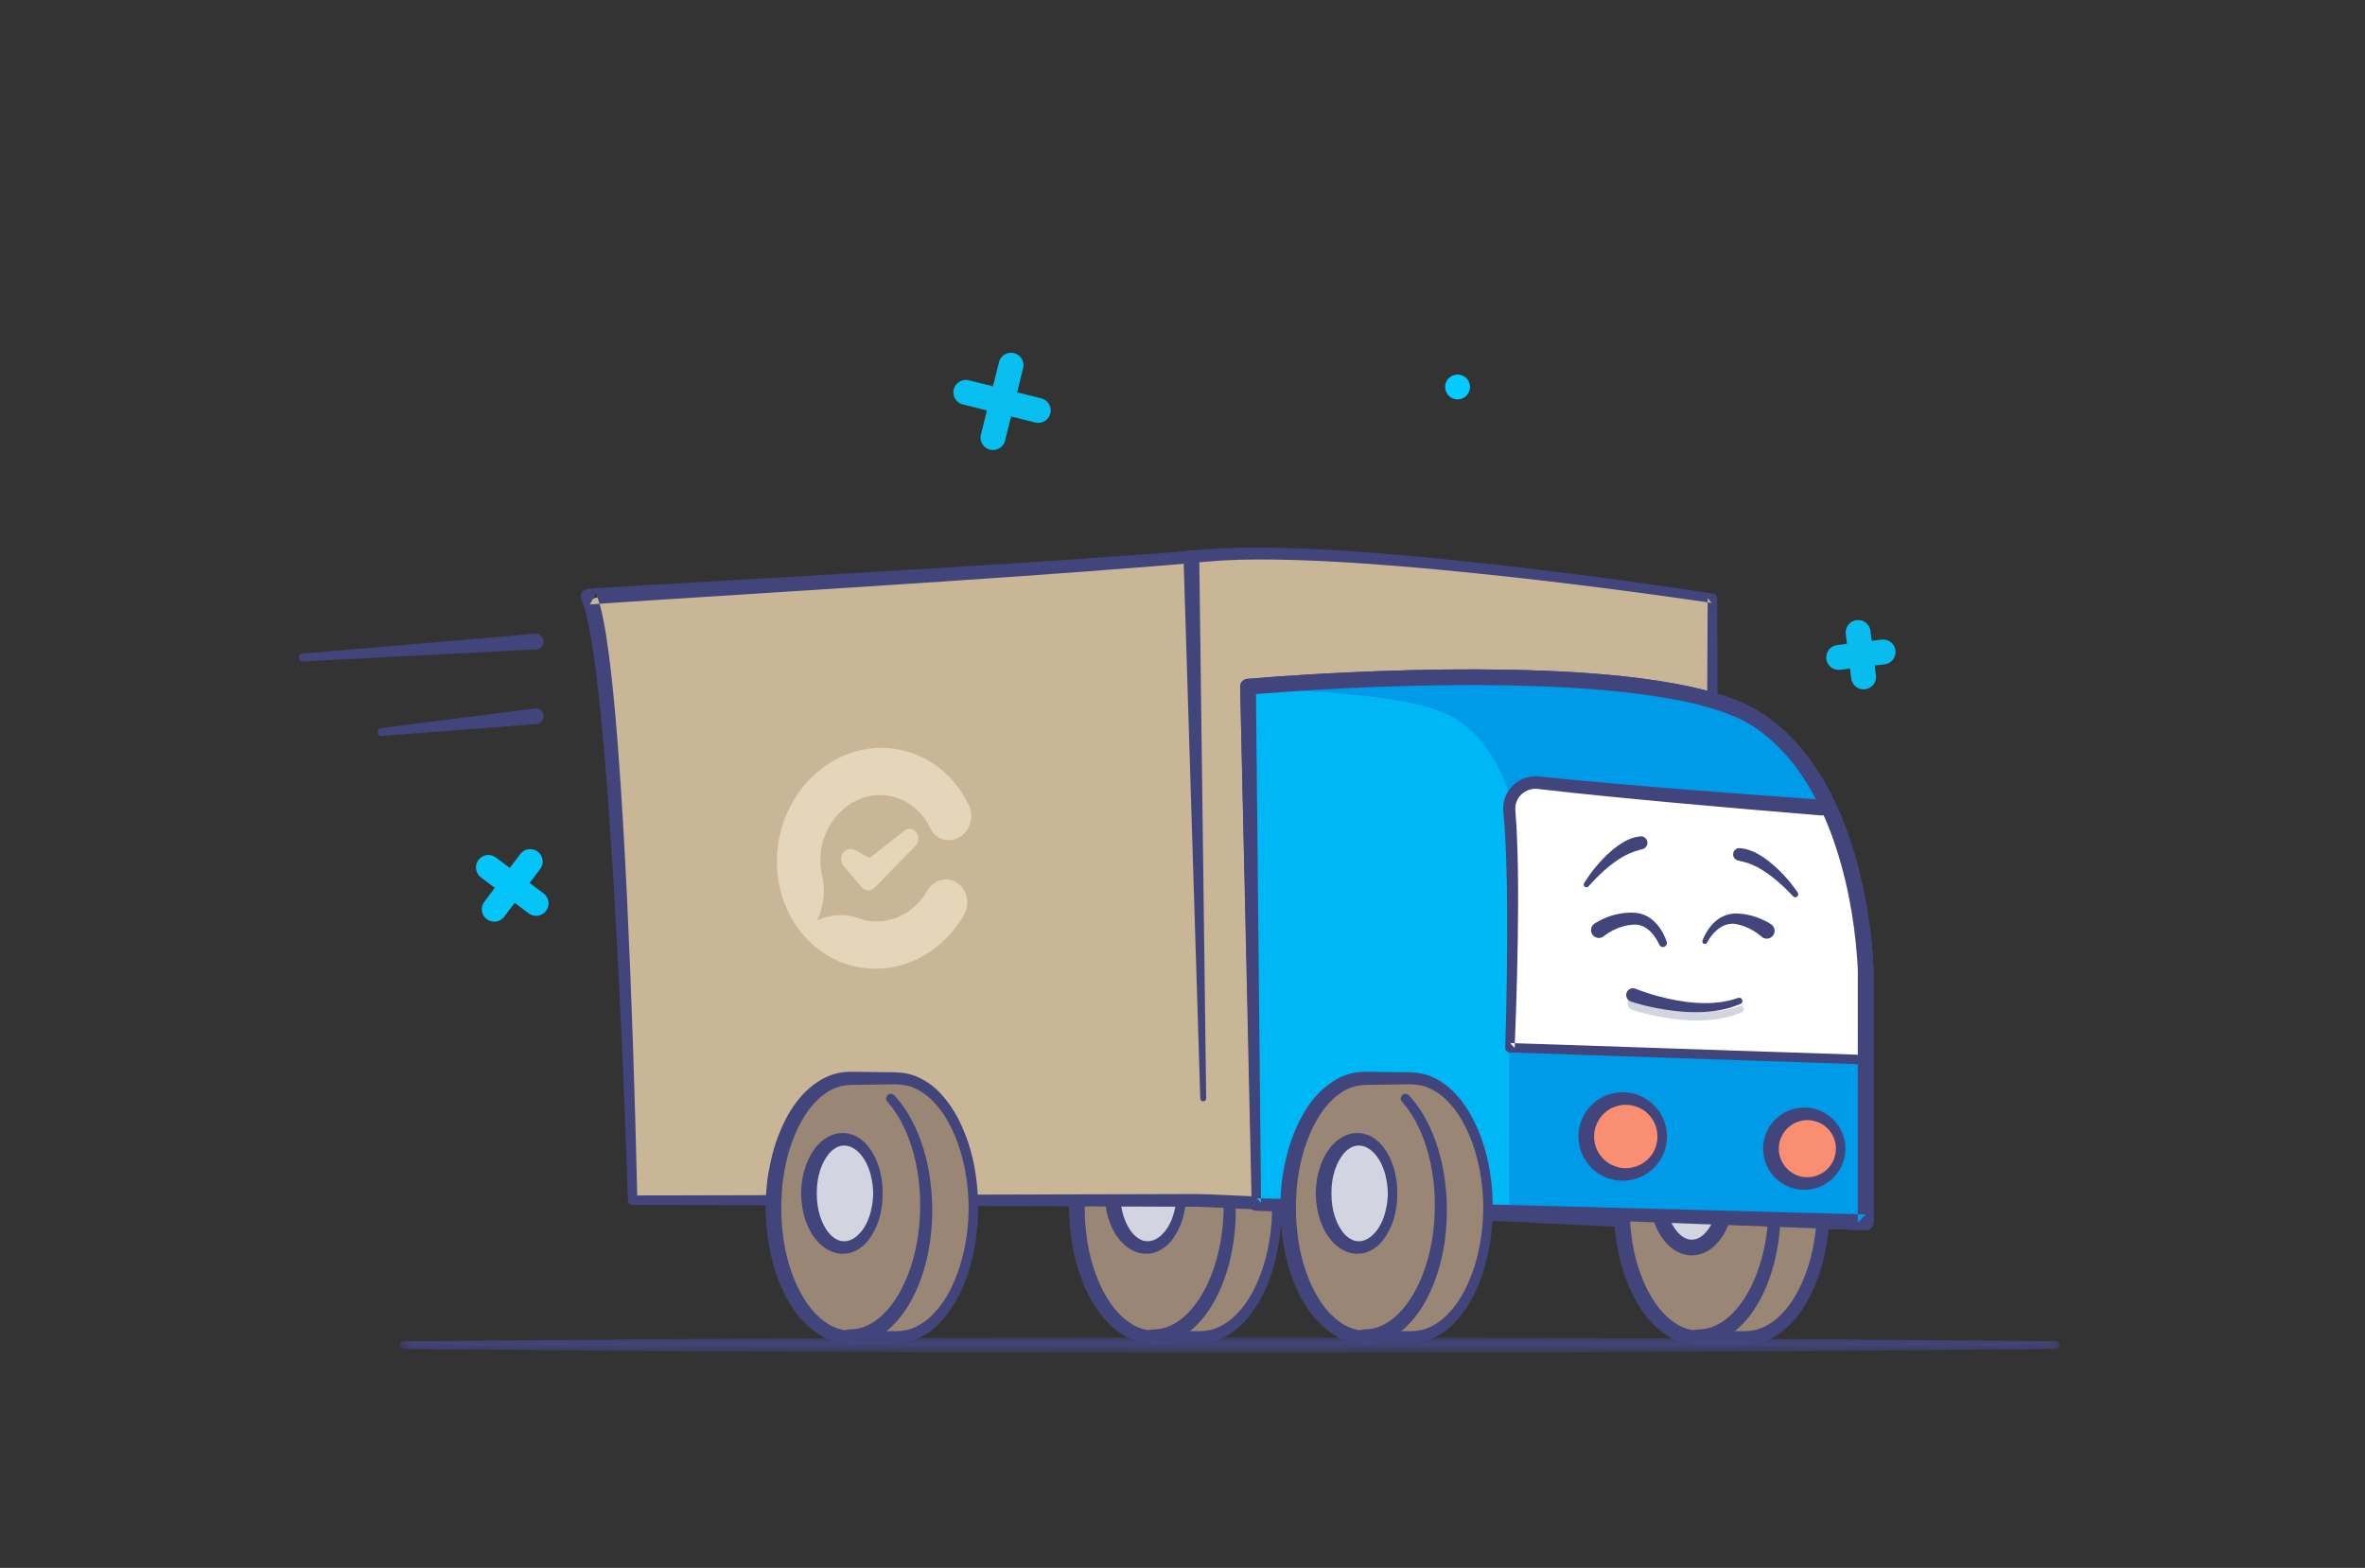 <?xml version="1.0" encoding="UTF-8"?>
<svg width="190px" height="126px" viewBox="0 0 190 126" version="1.1" xmlns="http://www.w3.org/2000/svg" xmlns:xlink="http://www.w3.org/1999/xlink">
    <rect x="0" y="0" width="190" height="126" fill="#333333" stroke="none"/>
    <!-- Generator: Sketch 46.2 (44496) - http://www.bohemiancoding.com/sketch -->
    <title>enterprise-hover</title>
    <desc>Created with Sketch.</desc>
    <defs>
        <polygon id="path-1" points="133.901 1.262 0.537 1.262 0.537 0.005 133.901 0.005"></polygon>
    </defs>
    <g id="Components" stroke="none" stroke-width="1" fill="none" fill-rule="evenodd">
        <g id="enterprise-hover">
            <g id="Group-23" transform="translate(39, 29)">
                <g id="Group-2">
                    <g id="Elements/Pattern/Cross" opacity="0.96" transform="translate(2.259, 42.259) rotate(-8) translate(-2.259, -42.259) translate(0.259, 40.259)" stroke="#03CAFF" stroke-width="2" stroke-linecap="round">
                        <path d="M0.214,0.184 L3.606,3.576" id="Path-2"></path>
                        <path d="M0.214,0.184 L3.606,3.576" id="Path-2" transform="translate(1.91, 1.88) scale(-1, 1) translate(-1.91, -1.88) "></path>
                    </g>
                    <g id="Elements/Pattern/Cross" opacity="0.92" transform="translate(41.431, 3.431) rotate(-301) translate(-41.431, -3.431) translate(38.931, 0.931)" stroke="#03CAFF" stroke-width="2" stroke-linecap="round">
                        <path d="M0.267,0.23 L4.507,4.47" id="Path-2"></path>
                        <path d="M0.267,0.23 L4.507,4.47" id="Path-2" transform="translate(2.387, 2.35) scale(-1, 1) translate(-2.387, -2.35) "></path>
                    </g>
                    <g id="Elements/Pattern/Cross" opacity="0.91" transform="translate(110.5, 23.5) rotate(-142) translate(-110.5, -23.5) translate(109, 22)" stroke="#03CAFF" stroke-width="2" stroke-linecap="round">
                        <path d="M0.16,0.138 L2.704,2.682" id="Path-2"></path>
                        <path d="M0.16,0.138 L2.704,2.682" id="Path-2" transform="translate(1.432, 1.41) scale(-1, 1) translate(-1.432, -1.41) "></path>
                    </g>
                    <g id="Elements/Pattern/Circle" transform="translate(98, 61) rotate(-276) translate(-98, -61) translate(97, 60)" fill="#03CAFF">
                        <circle id="Oval-2" cx="1" cy="1" r="1"></circle>
                    </g>
                </g>
            </g>
            <g id="Elements/Pattern/Circle" transform="translate(117.099, 31.099) rotate(-276) translate(-117.099, -31.099) translate(116.099, 30.099)" fill="#03CAFF">
                <circle id="Oval-2" cx="1" cy="1" r="1"></circle>
            </g>
            <g id="Page-1" transform="translate(24, 44)">
                <path d="M78.582,53.063 C78.582,58.805 75.83,63.463 72.441,63.463 L68.655,63.463 C65.259,63.463 62.514,58.805 62.514,53.063 C62.514,47.314 65.259,42.656 68.655,42.656 L72.441,42.656 C75.83,42.656 78.582,47.314 78.582,53.063" id="Fill-1" fill="#998675"></path>
                <path d="M78.203,53.063 C78.203,53.063 78.195,52.832 78.18,52.399 C78.177,52.182 78.163,51.916 78.127,51.604 C78.1,51.292 78.068,50.933 77.996,50.536 C77.882,49.739 77.664,48.78 77.278,47.734 C76.882,46.703 76.335,45.536 75.408,44.577 C74.961,44.084 74.398,43.678 73.774,43.414 C73.179,43.145 72.481,43.116 71.641,43.147 C70.83,43.157 69.997,43.168 69.145,43.179 C68.695,43.181 68.337,43.194 67.976,43.279 C67.614,43.363 67.258,43.509 66.926,43.715 C65.579,44.539 64.626,46.096 64.024,47.743 C63.709,48.571 63.507,49.453 63.357,50.343 C63.199,51.243 63.164,52.107 63.145,53.075 C63.153,54.856 63.406,56.714 64.021,58.371 C64.623,60.018 65.576,61.575 66.922,62.401 C67.251,62.609 67.622,62.755 67.939,62.833 C68.079,62.899 68.344,62.892 68.543,62.921 L68.623,62.929 L68.664,62.933 L68.683,62.934 C68.67,62.934 68.742,62.938 68.659,62.934 L68.819,62.936 L69.139,62.94 C69.991,62.951 70.824,62.961 71.635,62.971 C72.489,62.998 73.13,62.985 73.77,62.707 C74.395,62.445 74.957,62.038 75.404,61.546 C76.333,60.589 76.88,59.422 77.276,58.391 C77.663,57.346 77.881,56.386 77.996,55.589 C78.068,55.191 78.099,54.836 78.126,54.527 C78.162,54.223 78.177,53.953 78.18,53.729 C78.195,53.287 78.203,53.051 78.203,53.051 L78.203,53.063 Z M78.961,53.074 C78.961,53.074 78.954,53.31 78.944,53.752 C78.942,53.971 78.931,54.246 78.897,54.58 C78.871,54.91 78.84,55.291 78.77,55.706 C78.657,56.543 78.439,57.554 78.038,58.67 C77.626,59.776 77.053,61.021 76.039,62.139 C75.548,62.705 74.903,63.21 74.133,63.557 L73.842,63.687 L73.529,63.774 C73.319,63.834 73.108,63.894 72.884,63.903 C72.419,63.961 72.046,63.944 71.635,63.954 C70.824,63.964 69.991,63.974 69.139,63.985 L68.819,63.989 L68.659,63.991 L68.453,63.978 C68.227,63.95 68.049,63.974 67.774,63.897 C67.243,63.79 66.789,63.607 66.361,63.359 C64.635,62.348 63.566,60.591 62.89,58.791 C62.198,56.961 61.91,55.027 61.884,53.038 C61.908,52.122 61.96,51.093 62.139,50.141 C62.31,49.181 62.538,48.23 62.892,47.323 C63.57,45.523 64.639,43.765 66.367,42.757 C66.792,42.509 67.262,42.326 67.748,42.226 C68.234,42.124 68.747,42.126 69.145,42.134 C69.997,42.145 70.83,42.155 71.641,42.165 C72.416,42.157 73.336,42.182 74.139,42.565 C74.908,42.913 75.553,43.418 76.043,43.985 C77.055,45.104 77.628,46.349 78.039,47.455 C78.439,48.571 78.657,49.582 78.77,50.419 C78.84,50.836 78.871,51.212 78.896,51.539 C78.93,51.866 78.942,52.144 78.944,52.37 C78.954,52.822 78.961,53.063 78.961,53.063 L78.961,53.074 Z" id="Fill-3" fill="#42457B"></path>
                <path d="M72.233,44.03 C72.233,44.03 72.291,44.097 72.401,44.221 C72.511,44.336 72.672,44.542 72.876,44.807 C73.064,45.07 73.283,45.396 73.502,45.787 C73.718,46.179 73.947,46.63 74.15,47.139 C74.563,48.154 74.911,49.389 75.098,50.74 C75.192,51.414 75.258,52.117 75.269,52.832 C75.287,53.543 75.262,54.271 75.192,55 C75.055,56.45 74.724,57.889 74.214,59.178 C73.959,59.822 73.659,60.428 73.319,60.977 C73.238,61.116 73.146,61.247 73.057,61.377 C73.009,61.445 72.976,61.501 72.918,61.577 L72.788,61.749 C72.599,61.993 72.397,62.23 72.197,62.432 C71.397,63.271 70.467,63.751 69.774,63.933 C69.429,64.033 69.143,64.062 68.95,64.081 C68.756,64.089 68.653,64.094 68.653,64.094 C68.305,64.11 68.01,63.841 67.993,63.493 C67.978,63.145 68.247,62.849 68.595,62.834 C68.599,62.833 68.602,62.833 68.606,62.833 L68.653,62.832 C68.653,62.832 68.726,62.83 68.864,62.827 C69.001,62.815 69.203,62.801 69.455,62.735 C69.956,62.612 70.671,62.283 71.358,61.596 C71.536,61.425 71.697,61.243 71.865,61.04 L71.998,60.87 C72.031,60.831 72.075,60.763 72.114,60.711 C72.194,60.598 72.277,60.486 72.352,60.364 C72.663,59.885 72.947,59.345 73.194,58.761 C73.687,57.593 74.029,56.255 74.188,54.892 C74.269,54.213 74.308,53.525 74.307,52.844 C74.311,52.165 74.263,51.499 74.19,50.859 C74.04,49.577 73.738,48.404 73.372,47.446 C73.192,46.964 72.989,46.541 72.797,46.173 C72.602,45.807 72.408,45.505 72.242,45.26 C72.072,45.031 71.941,44.848 71.825,44.721 C71.718,44.594 71.661,44.526 71.661,44.526 C71.525,44.367 71.545,44.128 71.704,43.993 C71.861,43.859 72.096,43.877 72.233,44.03" id="Fill-5" fill="#42457B"></path>
                <path d="M70.911,51.903 C70.911,54.306 69.671,56.254 68.141,56.254 C66.61,56.254 65.37,54.306 65.37,51.903 C65.37,49.499 66.61,47.551 68.141,47.551 C69.671,47.551 70.911,49.499 70.911,51.903" id="Fill-7" fill="#D2D4DF"></path>
                <path d="M70.533,51.903 C70.533,51.903 70.529,51.819 70.521,51.663 C70.518,51.506 70.495,51.277 70.453,50.989 C70.407,50.702 70.33,50.357 70.199,49.979 C70.061,49.606 69.872,49.193 69.573,48.83 C69.287,48.479 68.858,48.147 68.457,48.085 C67.974,47.985 67.543,48.161 67.149,48.528 C66.766,48.901 66.478,49.442 66.276,50.024 C66.188,50.322 66.104,50.627 66.066,50.944 C66.037,51.104 66.031,51.253 66.016,51.405 C66.003,51.548 66.006,51.772 66.001,51.903 C65.996,52.546 66.087,53.189 66.276,53.781 C66.478,54.363 66.766,54.905 67.149,55.277 C67.339,55.458 67.558,55.598 67.765,55.673 C67.809,55.685 67.852,55.7 67.896,55.719 L68.128,55.745 C68.189,55.745 68.338,55.754 68.436,55.724 C68.879,55.654 69.277,55.328 69.573,54.975 C69.872,54.612 70.061,54.199 70.199,53.826 C70.33,53.448 70.407,53.103 70.453,52.816 C70.494,52.531 70.518,52.32 70.521,52.144 C70.529,51.979 70.533,51.891 70.533,51.891 L70.533,51.903 Z M71.29,51.915 C71.29,51.915 71.288,52.004 71.285,52.169 C71.286,52.325 71.268,52.601 71.227,52.928 C71.136,53.574 70.943,54.52 70.265,55.501 C69.919,55.97 69.416,56.489 68.656,56.682 C68.461,56.738 68.296,56.752 68.048,56.756 L67.811,56.744 C67.701,56.725 67.589,56.703 67.478,56.678 C67.074,56.566 66.723,56.362 66.414,56.108 C65.801,55.592 65.399,54.901 65.135,54.176 C64.879,53.447 64.752,52.674 64.739,51.903 C64.75,51.68 64.749,51.549 64.769,51.34 C64.791,51.141 64.808,50.936 64.846,50.75 C64.904,50.368 65.013,49.995 65.135,49.63 C65.399,48.904 65.801,48.213 66.414,47.697 C66.721,47.444 67.079,47.238 67.472,47.129 C67.87,47.014 68.283,47.032 68.634,47.119 C69.052,47.22 69.346,47.397 69.615,47.613 C69.885,47.821 70.087,48.066 70.265,48.304 C70.943,49.285 71.136,50.232 71.227,50.877 C71.267,51.202 71.285,51.46 71.285,51.634 C71.288,51.809 71.29,51.903 71.29,51.903 L71.29,51.915 Z" id="Fill-9" fill="#42457B"></path>
                <path d="M76.268,11.183 L76.933,52.671 L125.883,54.226 L125.883,34.022 C125.883,34.022 125.654,19.282 117.116,13.786 C108.577,8.288 76.268,11.183 76.268,11.183" id="Fill-11" fill="#FFFFFF"></path>
                <path d="M76.268,11.183 L76.933,52.671 L125.883,54.226 L125.883,34.022 C125.883,34.022 125.654,19.282 117.116,13.786 C108.577,8.288 76.268,11.183 76.268,11.183 Z" id="Stroke-13" stroke="#42457B" stroke-width="1.262" stroke-linecap="round" stroke-linejoin="round"></path>
                <path d="M72.354,0.856 L72.908,44.269 C72.91,44.399 72.805,44.507 72.675,44.509 C72.545,44.51 72.439,44.408 72.436,44.279 L71.091,0.884 C71.081,0.536 71.355,0.244 71.703,0.234 C72.051,0.223 72.343,0.497 72.354,0.845 C72.354,0.848 72.354,0.854 72.354,0.856" id="Fill-15" fill="#42457B"></path>
                <path d="M125.877,34.022 C125.877,34.022 125.648,19.282 117.11,13.785 C116.185,13.19 114.981,12.693 113.57,12.281 L113.57,4.074 C113.57,4.074 84.304,-0.432 72.879,0.644 C58.96,1.956 21.128,2.711 23.304,4.596 C26.658,7.5 26.827,52.448 26.827,52.448 L72.427,52.468 L76.927,52.671 L83.32,52.959 L113.57,54.324 L113.57,53.86 L125.877,54.226 L125.877,34.022 Z" id="Fill-17" fill="#C9B697"></path>
                <path d="M27.193,52.068 L70.22,51.962 C71.134,51.97 72.006,51.935 72.954,51.978 L75.664,52.093 L81.083,52.322 L91.922,52.779 L113.599,53.694 L112.94,54.324 L112.94,54.323 L113.192,4.074 L113.513,4.448 L113.512,4.448 C106.052,3.358 98.56,2.424 91.056,1.728 C87.303,1.39 83.544,1.105 79.787,0.998 C77.912,0.948 76.023,0.939 74.176,1.042 C72.317,1.168 70.415,1.379 68.538,1.518 C61.007,2.123 53.473,2.621 45.939,3.116 L34.638,3.841 L28.987,4.2 L26.164,4.383 L24.754,4.477 L23.388,4.58 L23.871,3.686 L23.871,3.687 C24.325,4.781 24.464,5.77 24.653,6.796 C24.819,7.812 24.951,8.827 25.069,9.841 C25.302,11.868 25.48,13.896 25.637,15.924 C25.947,19.979 26.174,24.035 26.371,28.091 C26.751,36.082 27.009,44.072 27.193,52.068 M26.449,52.457 C26.181,44.35 25.832,36.241 25.363,28.145 C25.124,24.097 24.856,20.051 24.504,16.017 C24.327,14 24.13,11.986 23.878,9.985 C23.752,8.984 23.611,7.987 23.44,7.003 C23.262,6.038 23.069,5.004 22.73,4.225 L22.729,4.224 L22.705,4.162 C22.578,3.852 22.729,3.498 23.039,3.372 C23.095,3.35 23.155,3.336 23.213,3.33 C23.728,3.284 24.202,3.255 24.67,3.226 L26.085,3.139 L28.912,2.972 L34.565,2.644 L45.868,1.983 C53.402,1.53 60.937,1.074 68.458,0.511 C70.346,0.383 72.199,0.186 74.107,0.065 C76.03,-0.03 77.917,-0.009 79.816,0.052 C83.605,0.181 87.375,0.488 91.138,0.848 C98.663,1.589 106.154,2.564 113.627,3.7 L113.628,3.7 C113.814,3.728 113.948,3.887 113.949,4.07 L113.949,4.074 L114.202,54.323 L114.202,54.324 C114.202,54.672 113.922,54.954 113.574,54.956 C113.564,54.956 113.551,54.955 113.542,54.955 L91.871,53.914 L81.035,53.393 L75.617,53.133 L72.908,53.003 C72.051,52.956 71.113,52.985 70.22,52.972 L26.827,52.826 C26.622,52.825 26.456,52.661 26.449,52.457" id="Fill-19" fill="#42457B"></path>
                <path d="M76.261,11.183 L76.927,52.671 L125.877,54.226 L125.877,34.022 C125.877,34.022 125.648,19.282 117.109,13.786 C108.571,8.288 76.261,11.183 76.261,11.183" id="Fill-21" fill="#FFFFFF"></path>
                <path d="M76.205,10.554 C79.729,10.26 83.241,10.062 86.766,9.932 C90.289,9.806 93.816,9.753 97.347,9.822 C100.876,9.898 104.411,10.071 107.934,10.529 C109.695,10.762 111.455,11.059 113.194,11.523 C114.923,11.987 116.695,12.647 118.188,13.769 C119.662,14.876 120.909,16.256 121.902,17.776 C122.912,19.289 123.683,20.934 124.311,22.615 C125.547,25.992 126.214,29.525 126.466,33.09 L126.5,33.765 C126.512,33.999 126.507,34.237 126.508,34.447 L126.508,35.766 L126.508,38.402 L126.508,43.676 L126.508,54.221 L126.508,54.226 L126.508,54.234 C126.506,54.58 126.223,54.859 125.877,54.857 L125.857,54.857 L76.92,52.986 L76.918,52.986 C76.75,52.983 76.616,52.848 76.612,52.682 L76.612,52.676 L75.63,11.193 C75.623,10.86 75.878,10.582 76.205,10.554 M76.897,11.777 L77.243,52.666 L76.937,52.356 L76.939,52.356 L125.897,53.595 L125.246,54.226 L125.246,54.221 L125.246,43.676 L125.246,38.402 L125.246,35.766 L125.246,34.447 C125.245,34.219 125.249,34.016 125.239,33.813 L125.206,33.17 C124.965,29.728 124.311,26.281 123.128,23.054 C122.527,21.446 121.793,19.885 120.849,18.473 C119.92,17.051 118.772,15.787 117.435,14.782 L116.921,14.423 L116.792,14.333 C116.809,14.338 116.715,14.288 116.681,14.268 L116.394,14.106 C116.007,13.868 115.638,13.712 115.27,13.553 C114.517,13.229 113.687,12.97 112.866,12.742 C111.208,12.299 109.493,12.009 107.77,11.781 C104.319,11.331 100.82,11.159 97.321,11.083 C93.821,11.016 90.315,11.068 86.812,11.193 C83.504,11.316 80.191,11.512 76.897,11.777" id="Fill-23" fill="#42457B"></path>
                <path d="M72.347,0.856 L72.902,44.269 C72.904,44.399 72.799,44.507 72.669,44.509 C72.539,44.51 72.433,44.408 72.429,44.279 L71.085,0.884 C71.074,0.536 71.348,0.244 71.697,0.233 C72.045,0.223 72.337,0.497 72.347,0.845 C72.347,0.848 72.347,0.854 72.347,0.856" id="Fill-25" fill="#42457B"></path>
                <path d="M122.357,53.063 C122.357,58.805 119.606,63.463 116.217,63.463 L112.43,63.463 C109.035,63.463 106.289,58.805 106.289,53.063 C106.289,47.314 109.035,42.656 112.43,42.656 L116.217,42.656 C119.606,42.656 122.357,47.314 122.357,53.063" id="Fill-27" fill="#998675"></path>
                <path d="M122.357,53.063 C122.357,58.805 119.606,63.463 116.217,63.463 L112.43,63.463 C109.035,63.463 106.289,58.805 106.289,53.063 C106.289,47.314 109.035,42.656 112.43,42.656 L116.217,42.656 C119.606,42.656 122.357,47.314 122.357,53.063 Z" id="Stroke-29" stroke="#42457B" stroke-width="1.262" stroke-linecap="round" stroke-linejoin="round"></path>
                <path d="M112.428,42.656 C115.819,42.656 118.568,47.314 118.568,53.06 C118.568,58.805 115.819,63.463 112.428,63.463" id="Stroke-31" stroke="#42457B" stroke-width="1.262" stroke-linecap="round" stroke-linejoin="round"></path>
                <path d="M122.357,53.063 C122.357,58.805 119.606,63.463 116.217,63.463 L112.43,63.463 C109.035,63.463 106.289,58.805 106.289,53.063 C106.289,47.314 109.035,42.656 112.43,42.656 L116.217,42.656 C119.606,42.656 122.357,47.314 122.357,53.063" id="Fill-33" fill="#998675"></path>
                <path d="M121.979,53.063 C121.979,53.063 121.971,52.832 121.955,52.399 C121.952,52.182 121.938,51.916 121.903,51.604 C121.875,51.292 121.843,50.933 121.772,50.536 C121.657,49.739 121.439,48.78 121.053,47.734 C120.658,46.703 120.111,45.536 119.183,44.577 C118.737,44.084 118.174,43.678 117.55,43.414 C116.954,43.145 116.256,43.116 115.417,43.147 C114.605,43.157 113.772,43.168 112.921,43.179 C112.47,43.181 112.113,43.194 111.752,43.279 C111.389,43.363 111.033,43.509 110.701,43.715 C109.355,44.539 108.402,46.096 107.799,47.743 C107.484,48.571 107.282,49.453 107.132,50.343 C106.974,51.243 106.939,52.107 106.92,53.075 C106.929,54.856 107.181,56.714 107.797,58.371 C108.399,60.018 109.351,61.575 110.697,62.401 C111.026,62.609 111.397,62.755 111.714,62.833 C111.854,62.899 112.119,62.892 112.318,62.921 L112.398,62.929 L112.439,62.933 L112.459,62.934 C112.445,62.934 112.517,62.938 112.434,62.934 L112.595,62.936 L112.915,62.94 C113.767,62.951 114.6,62.961 115.411,62.971 C116.265,62.998 116.905,62.985 117.545,62.707 C118.17,62.445 118.732,62.038 119.179,61.546 C120.108,60.589 120.655,59.422 121.052,58.391 C121.439,57.346 121.656,56.386 121.771,55.589 C121.843,55.191 121.875,54.836 121.902,54.527 C121.938,54.223 121.952,53.953 121.955,53.729 C121.971,53.287 121.979,53.051 121.979,53.051 L121.979,53.063 Z M122.736,53.074 C122.736,53.074 122.73,53.31 122.719,53.752 C122.718,53.971 122.706,54.246 122.672,54.58 C122.646,54.91 122.616,55.291 122.545,55.706 C122.432,56.543 122.214,57.554 121.813,58.67 C121.401,59.776 120.828,61.021 119.815,62.139 C119.323,62.705 118.679,63.21 117.909,63.557 L117.617,63.687 L117.305,63.774 C117.095,63.834 116.884,63.894 116.66,63.903 C116.194,63.961 115.822,63.944 115.411,63.954 C114.6,63.964 113.767,63.974 112.915,63.985 L112.595,63.989 L112.434,63.991 L112.228,63.978 C112.002,63.95 111.825,63.974 111.55,63.897 C111.019,63.79 110.564,63.607 110.137,63.359 C108.41,62.348 107.341,60.591 106.665,58.791 C105.974,56.961 105.685,55.027 105.659,53.038 C105.683,52.122 105.735,51.093 105.914,50.141 C106.085,49.181 106.313,48.23 106.667,47.323 C107.345,45.523 108.414,43.765 110.142,42.757 C110.568,42.509 111.038,42.326 111.523,42.226 C112.009,42.124 112.522,42.126 112.921,42.134 C113.772,42.145 114.605,42.155 115.417,42.165 C116.191,42.157 117.112,42.182 117.914,42.565 C118.684,42.913 119.328,43.418 119.819,43.985 C120.831,45.104 121.404,46.349 121.815,47.455 C122.215,48.571 122.433,49.582 122.545,50.419 C122.616,50.836 122.646,51.212 122.672,51.539 C122.706,51.866 122.718,52.144 122.719,52.37 C122.73,52.822 122.736,53.063 122.736,53.063 L122.736,53.074 Z" id="Fill-35" fill="#42457B"></path>
                <path d="M116.008,44.03 C116.008,44.03 116.067,44.097 116.176,44.221 C116.287,44.336 116.448,44.542 116.652,44.807 C116.839,45.07 117.059,45.396 117.278,45.787 C117.493,46.179 117.722,46.63 117.925,47.139 C118.339,48.154 118.686,49.389 118.874,50.74 C118.968,51.414 119.033,52.117 119.045,52.832 C119.062,53.543 119.037,54.271 118.968,55 C118.83,56.45 118.499,57.889 117.99,59.178 C117.735,59.822 117.434,60.428 117.095,60.977 C117.013,61.116 116.922,61.247 116.833,61.377 C116.785,61.445 116.751,61.501 116.693,61.577 L116.564,61.749 C116.374,61.993 116.173,62.23 115.972,62.432 C115.172,63.271 114.243,63.751 113.55,63.933 C113.204,64.033 112.918,64.062 112.726,64.081 C112.532,64.089 112.428,64.094 112.428,64.094 C112.08,64.11 111.785,63.841 111.769,63.493 C111.753,63.145 112.022,62.849 112.371,62.834 C112.374,62.833 112.378,62.833 112.381,62.833 L112.428,62.832 C112.428,62.832 112.502,62.83 112.639,62.827 C112.776,62.815 112.978,62.801 113.23,62.735 C113.731,62.612 114.446,62.283 115.134,61.596 C115.311,61.425 115.473,61.243 115.64,61.04 L115.774,60.87 C115.806,60.831 115.851,60.763 115.889,60.711 C115.969,60.598 116.053,60.486 116.127,60.364 C116.438,59.885 116.723,59.345 116.969,58.761 C117.462,57.593 117.804,56.255 117.964,54.892 C118.044,54.213 118.083,53.525 118.082,52.844 C118.087,52.165 118.039,51.499 117.965,50.859 C117.816,49.577 117.513,48.404 117.147,47.446 C116.968,46.964 116.764,46.541 116.573,46.173 C116.378,45.807 116.183,45.505 116.018,45.26 C115.848,45.031 115.716,44.848 115.6,44.721 C115.493,44.594 115.436,44.526 115.436,44.526 C115.3,44.367 115.32,44.128 115.48,43.993 C115.637,43.859 115.871,43.877 116.008,44.03" id="Fill-37" fill="#42457B"></path>
                <path d="M114.687,51.903 C114.687,54.306 113.447,56.254 111.916,56.254 C110.386,56.254 109.146,54.306 109.146,51.903 C109.146,49.499 110.386,47.551 111.916,47.551 C113.447,47.551 114.687,49.499 114.687,51.903" id="Fill-39" fill="#D2D4DF"></path>
                <path d="M114.308,51.903 C114.308,51.903 114.304,51.819 114.297,51.663 C114.294,51.506 114.27,51.277 114.228,50.989 C114.182,50.702 114.106,50.357 113.974,49.979 C113.837,49.606 113.647,49.193 113.348,48.83 C113.062,48.479 112.634,48.147 112.232,48.085 C111.749,47.985 111.318,48.161 110.925,48.528 C110.542,48.901 110.254,49.442 110.051,50.024 C109.963,50.322 109.879,50.627 109.841,50.944 C109.812,51.104 109.806,51.253 109.792,51.405 C109.779,51.548 109.782,51.772 109.777,51.903 C109.771,52.546 109.862,53.189 110.051,53.781 C110.254,54.363 110.542,54.905 110.925,55.277 C111.115,55.458 111.334,55.598 111.541,55.673 C111.585,55.685 111.627,55.7 111.671,55.719 L111.903,55.745 C111.964,55.745 112.114,55.754 112.211,55.724 C112.655,55.654 113.053,55.328 113.348,54.975 C113.647,54.612 113.837,54.199 113.974,53.826 C114.106,53.448 114.182,53.103 114.228,52.816 C114.27,52.531 114.293,52.32 114.297,52.144 C114.304,51.979 114.308,51.891 114.308,51.891 L114.308,51.903 Z M115.066,51.915 C115.066,51.915 115.064,52.004 115.06,52.169 C115.061,52.325 115.043,52.601 115.002,52.928 C114.912,53.574 114.718,54.52 114.041,55.501 C113.694,55.97 113.192,56.489 112.431,56.682 C112.236,56.738 112.072,56.752 111.823,56.756 L111.586,56.744 C111.476,56.725 111.365,56.703 111.254,56.678 C110.849,56.566 110.499,56.362 110.19,56.108 C109.577,55.592 109.174,54.901 108.91,54.176 C108.655,53.447 108.527,52.674 108.515,51.903 C108.526,51.68 108.525,51.549 108.545,51.34 C108.566,51.141 108.583,50.936 108.621,50.75 C108.679,50.368 108.788,49.995 108.91,49.63 C109.174,48.904 109.577,48.213 110.19,47.697 C110.496,47.444 110.855,47.238 111.248,47.129 C111.646,47.014 112.059,47.032 112.41,47.119 C112.828,47.22 113.121,47.397 113.391,47.613 C113.66,47.821 113.862,48.066 114.041,48.304 C114.718,49.285 114.912,50.232 115.002,50.877 C115.042,51.202 115.06,51.46 115.06,51.634 C115.064,51.809 115.066,51.903 115.066,51.903 L115.066,51.915 Z" id="Fill-41" fill="#42457B"></path>
                <path d="M114.687,51.903 C114.687,54.306 113.447,56.254 111.916,56.254 C110.386,56.254 109.146,54.306 109.146,51.903 C109.146,49.499 110.386,47.551 111.916,47.551 C113.447,47.551 114.687,49.499 114.687,51.903" id="Fill-43" fill="#D2D4DF"></path>
                <path d="M114.687,51.903 C114.687,54.306 113.447,56.254 111.916,56.254 C110.386,56.254 109.146,54.306 109.146,51.903 C109.146,49.499 110.386,47.551 111.916,47.551 C113.447,47.551 114.687,49.499 114.687,51.903 Z" id="Stroke-45" stroke="#42457B" stroke-width="1.262" stroke-linecap="round" stroke-linejoin="round"></path>
                <path d="M76.268,11.183 L76.933,52.671 L125.883,54.226 L125.883,34.022 C125.883,34.022 125.654,19.282 117.116,13.786 C108.577,8.288 76.268,11.183 76.268,11.183" id="Fill-47" fill="#009BE8"></path>
                <path d="M76.879,52.778 L97.249,53.448 L97.249,33.958 C97.249,33.958 100.979,19.39 93.133,13.893 C90.282,11.895 82.417,11.612 76.268,11.29" id="Fill-49" fill="#00B7F6"></path>
                <path d="M125.482,41.147 L97.306,40.199 C97.306,40.199 97.822,27.083 97.258,21.181 C97.131,19.851 98.266,18.751 99.594,18.899 C107.574,19.794 122.357,20.9 122.357,20.9 C122.357,20.9 127.57,28.787 125.482,41.147" id="Fill-51" fill="#FFFFFF"></path>
                <path d="M125.469,41.525 L97.293,40.578 C97.084,40.571 96.92,40.395 96.927,40.186 L96.927,40.185 C97.042,36.392 97.105,32.592 97.078,28.799 C97.062,26.903 97.025,25.007 96.918,23.123 C96.894,22.652 96.861,22.182 96.818,21.715 L96.788,21.365 L96.773,21.161 L96.765,20.983 C96.768,20.673 96.816,20.37 96.916,20.099 C97.116,19.544 97.508,19.068 98.01,18.764 C98.506,18.456 99.133,18.334 99.69,18.402 C103.467,18.796 107.25,19.113 111.038,19.419 C114.825,19.722 118.616,20.004 122.405,20.271 C122.752,20.295 123.015,20.596 122.991,20.943 C122.968,21.291 122.667,21.554 122.319,21.53 C122.318,21.53 122.311,21.53 122.31,21.53 C118.518,21.22 114.73,20.895 110.941,20.55 C107.154,20.202 103.364,19.843 99.582,19.406 C98.835,19.292 98.085,19.739 97.835,20.435 C97.769,20.609 97.745,20.782 97.735,20.946 L97.741,21.124 C97.738,21.128 97.748,21.229 97.75,21.277 L97.777,21.636 C97.817,22.116 97.844,22.595 97.863,23.073 C97.95,24.986 97.966,26.892 97.962,28.797 C97.947,32.607 97.841,36.41 97.684,40.214 L97.319,39.821 L125.495,40.768 C125.704,40.775 125.868,40.95 125.861,41.16 C125.854,41.368 125.678,41.532 125.469,41.525" id="Fill-53" fill="#42457B"></path>
                <path d="M76.211,10.554 C79.735,10.26 83.248,10.062 86.772,9.932 C90.295,9.806 93.822,9.753 97.353,9.822 C100.882,9.898 104.417,10.071 107.94,10.529 C109.701,10.762 111.461,11.059 113.2,11.523 C114.929,11.987 116.702,12.647 118.194,13.769 C119.668,14.876 120.915,16.256 121.908,17.776 C122.918,19.289 123.689,20.934 124.317,22.615 C125.553,25.992 126.221,29.525 126.471,33.09 L126.506,33.765 C126.518,33.999 126.513,34.237 126.515,34.447 L126.515,35.766 L126.515,38.402 L126.515,43.676 L126.515,54.221 L126.515,54.226 L126.515,54.233 C126.513,54.579 126.23,54.859 125.883,54.857 L125.863,54.857 L76.923,53.049 L76.921,53.049 C76.72,53.044 76.56,52.882 76.555,52.683 L76.555,52.677 L75.636,11.193 C75.629,10.86 75.884,10.582 76.211,10.554 M76.905,11.777 L77.312,52.665 L76.945,52.293 L76.948,52.293 L125.903,53.595 L125.252,54.226 L125.252,54.221 L125.252,43.676 L125.252,38.402 L125.252,35.766 L125.252,34.447 C125.251,34.219 125.256,34.016 125.246,33.813 L125.212,33.17 C124.971,29.728 124.317,26.281 123.134,23.054 C122.533,21.446 121.8,19.885 120.856,18.473 C119.927,17.051 118.778,15.787 117.441,14.782 L116.927,14.423 L116.799,14.333 C116.815,14.338 116.721,14.288 116.688,14.268 L116.4,14.106 C116.014,13.868 115.644,13.712 115.276,13.553 C114.524,13.229 113.693,12.97 112.873,12.742 C111.214,12.299 109.499,12.009 107.776,11.781 C104.325,11.331 100.826,11.159 97.328,11.083 C93.828,11.016 90.322,11.068 86.818,11.193 C83.51,11.316 80.198,11.512 76.905,11.777" id="Fill-55" fill="#42457B"></path>
                <path d="M103.265,26.969 C103.265,26.969 103.453,26.655 103.769,26.219 C104.086,25.78 104.553,25.225 105.084,24.714 C105.349,24.457 105.637,24.219 105.92,24.005 C106.21,23.799 106.499,23.617 106.768,23.493 C107.044,23.376 107.281,23.291 107.463,23.263 C107.641,23.233 107.742,23.215 107.742,23.215 C108.026,23.167 108.297,23.358 108.345,23.642 C108.391,23.906 108.229,24.158 107.979,24.231 L107.898,24.255 C107.898,24.255 107.827,24.276 107.703,24.312 C107.579,24.332 107.403,24.406 107.184,24.472 C107.077,24.521 106.959,24.569 106.832,24.617 C106.708,24.68 106.577,24.746 106.442,24.813 C106.175,24.967 105.893,25.145 105.623,25.348 C105.079,25.75 104.578,26.227 104.211,26.594 C103.843,26.964 103.623,27.226 103.623,27.226 C103.545,27.32 103.405,27.332 103.311,27.253 C103.227,27.182 103.209,27.061 103.265,26.969" id="Fill-57" fill="#42457B"></path>
                <path d="M120.044,28.023 C120.044,28.023 119.819,27.768 119.443,27.407 C119.069,27.049 118.557,26.586 118.003,26.197 C117.727,26 117.441,25.83 117.171,25.682 C117.033,25.618 116.901,25.555 116.774,25.495 C116.646,25.45 116.527,25.403 116.418,25.358 C116.196,25.297 116.017,25.228 115.89,25.213 C115.764,25.182 115.692,25.163 115.692,25.163 L115.616,25.145 C115.347,25.078 115.183,24.806 115.25,24.538 C115.312,24.287 115.556,24.128 115.807,24.163 C115.807,24.163 115.909,24.177 116.086,24.202 C116.268,24.223 116.506,24.3 116.785,24.405 C117.057,24.519 117.353,24.686 117.65,24.879 C117.942,25.081 118.239,25.307 118.514,25.552 C119.065,26.04 119.556,26.574 119.892,26.999 C120.227,27.421 120.429,27.727 120.429,27.727 C120.504,27.839 120.474,27.99 120.362,28.065 C120.259,28.133 120.124,28.113 120.044,28.023" id="Fill-59" fill="#42457B"></path>
                <path d="M104.064,30.248 C104.055,30.254 104.179,30.164 104.34,30.073 C104.51,29.976 104.753,29.85 105.056,29.73 C105.358,29.61 105.723,29.497 106.123,29.425 C106.322,29.388 106.532,29.361 106.745,29.35 C106.968,29.338 107.153,29.333 107.414,29.359 C107.57,29.371 107.9,29.435 108.1,29.529 C108.319,29.616 108.518,29.735 108.685,29.87 C109.026,30.134 109.265,30.441 109.439,30.711 C109.613,30.983 109.723,31.223 109.794,31.394 C109.865,31.565 109.897,31.671 109.899,31.678 C109.958,31.846 109.868,32.03 109.7,32.088 C109.532,32.146 109.348,32.056 109.29,31.888 C109.295,31.907 109.161,31.556 108.835,31.136 C108.672,30.929 108.458,30.71 108.202,30.55 C108.076,30.467 107.937,30.404 107.794,30.364 C107.636,30.32 107.577,30.306 107.344,30.301 C107.216,30.299 107.009,30.32 106.85,30.348 C106.681,30.374 106.516,30.412 106.36,30.459 C106.046,30.549 105.764,30.67 105.533,30.79 C105.302,30.911 105.121,31.03 105.002,31.115 C104.874,31.208 104.845,31.239 104.836,31.246 C104.561,31.459 104.164,31.409 103.951,31.133 C103.738,30.857 103.788,30.461 104.064,30.248" id="Fill-61" fill="#42457B"></path>
                <path d="M112.775,31.597 C112.775,31.597 112.893,31.208 113.228,30.706 C113.397,30.457 113.627,30.176 113.944,29.933 C114.102,29.812 114.282,29.699 114.482,29.616 C114.678,29.527 114.897,29.464 115.117,29.436 L115.284,29.415 L115.325,29.41 L115.336,29.409 L115.381,29.411 L115.399,29.411 L115.469,29.412 C115.564,29.413 115.651,29.411 115.763,29.423 C115.982,29.439 116.175,29.466 116.367,29.505 C116.749,29.58 117.096,29.693 117.385,29.811 C117.965,30.047 118.313,30.294 118.338,30.315 C118.607,30.536 118.646,30.934 118.425,31.203 C118.204,31.472 117.806,31.511 117.537,31.29 C117.563,31.312 117.326,31.075 116.893,30.813 C116.676,30.683 116.411,30.548 116.114,30.439 C115.967,30.384 115.803,30.336 115.656,30.3 C115.585,30.278 115.486,30.265 115.395,30.249 L115.325,30.238 L115.308,30.235 C115.322,30.235 115.266,30.232 115.336,30.235 L115.329,30.235 L115.301,30.235 L115.187,30.234 C115.033,30.231 114.88,30.252 114.733,30.296 C114.584,30.334 114.442,30.398 114.309,30.474 C114.041,30.625 113.816,30.831 113.642,31.026 C113.467,31.221 113.341,31.406 113.26,31.538 C113.177,31.672 113.141,31.746 113.141,31.746 C113.094,31.845 112.975,31.886 112.876,31.839 C112.787,31.795 112.745,31.694 112.773,31.602 L112.775,31.597 Z" id="Fill-63" fill="#42457B"></path>
                <path d="M95.547,53.063 C95.547,58.805 92.795,63.463 89.406,63.463 L85.62,63.463 C82.224,63.463 79.479,58.805 79.479,53.063 C79.479,47.314 82.224,42.656 85.62,42.656 L89.406,42.656 C92.795,42.656 95.547,47.314 95.547,53.063" id="Fill-65" fill="#998675"></path>
                <path d="M95.168,53.063 C95.168,53.063 95.16,52.832 95.145,52.399 C95.142,52.182 95.128,51.916 95.093,51.604 C95.065,51.292 95.033,50.933 94.961,50.536 C94.846,49.739 94.629,48.78 94.242,47.734 C93.847,46.703 93.3,45.536 92.373,44.577 C91.927,44.084 91.363,43.678 90.74,43.414 C90.144,43.145 89.445,43.116 88.606,43.147 C87.795,43.157 86.962,43.168 86.111,43.179 C85.66,43.181 85.303,43.194 84.942,43.279 C84.579,43.363 84.223,43.509 83.891,43.715 C82.544,44.539 81.591,46.096 80.989,47.743 C80.674,48.571 80.472,49.453 80.322,50.343 C80.164,51.243 80.129,52.107 80.11,53.075 C80.118,54.856 80.371,56.714 80.987,58.371 C81.588,60.018 82.54,61.575 83.887,62.401 C84.215,62.609 84.587,62.755 84.904,62.833 C85.043,62.899 85.308,62.892 85.508,62.921 L85.588,62.929 L85.628,62.933 L85.649,62.934 C85.635,62.934 85.707,62.938 85.623,62.934 L85.784,62.936 L86.104,62.94 C86.956,62.951 87.789,62.961 88.6,62.971 C89.455,62.998 90.095,62.985 90.735,62.707 C91.36,62.445 91.922,62.038 92.369,61.546 C93.298,60.589 93.845,59.422 94.241,58.391 C94.628,57.346 94.846,56.386 94.961,55.589 C95.033,55.191 95.064,54.836 95.092,54.527 C95.127,54.223 95.142,53.953 95.145,53.729 C95.16,53.287 95.168,53.051 95.168,53.051 L95.168,53.063 Z M95.926,53.074 C95.926,53.074 95.919,53.31 95.909,53.752 C95.907,53.971 95.896,54.246 95.862,54.58 C95.836,54.91 95.805,55.291 95.734,55.706 C95.621,56.543 95.404,57.554 95.003,58.67 C94.591,59.776 94.018,61.021 93.004,62.139 C92.513,62.705 91.868,63.21 91.098,63.557 L90.807,63.687 L90.494,63.774 C90.285,63.834 90.073,63.894 89.849,63.903 C89.384,63.961 89.011,63.944 88.6,63.954 C87.789,63.964 86.956,63.974 86.104,63.985 L85.784,63.989 L85.623,63.991 L85.418,63.978 C85.192,63.95 85.014,63.974 84.739,63.897 C84.208,63.79 83.753,63.607 83.326,63.359 C81.6,62.348 80.531,60.591 79.854,58.791 C79.163,56.961 78.875,55.027 78.848,53.038 C78.873,52.122 78.925,51.093 79.104,50.141 C79.274,49.181 79.503,48.23 79.857,47.323 C80.535,45.523 81.604,43.765 83.332,42.757 C83.757,42.509 84.227,42.326 84.713,42.226 C85.199,42.124 85.712,42.126 86.111,42.134 C86.962,42.145 87.795,42.155 88.606,42.165 C89.381,42.157 90.301,42.182 91.104,42.565 C91.873,42.913 92.518,43.418 93.009,43.985 C94.02,45.104 94.593,46.349 95.004,47.455 C95.404,48.571 95.622,49.582 95.735,50.419 C95.806,50.836 95.835,51.212 95.861,51.539 C95.895,51.866 95.907,52.144 95.909,52.37 C95.92,52.822 95.926,53.063 95.926,53.063 L95.926,53.074 Z" id="Fill-67" fill="#42457B"></path>
                <path d="M89.197,44.03 C89.197,44.03 89.256,44.097 89.366,44.221 C89.476,44.336 89.637,44.542 89.841,44.807 C90.029,45.07 90.248,45.396 90.467,45.787 C90.683,46.179 90.912,46.63 91.115,47.139 C91.528,48.154 91.876,49.389 92.063,50.74 C92.157,51.414 92.223,52.117 92.234,52.832 C92.251,53.543 92.227,54.271 92.157,55 C92.02,56.45 91.689,57.889 91.179,59.178 C90.924,59.822 90.624,60.428 90.284,60.977 C90.203,61.116 90.111,61.247 90.022,61.377 C89.974,61.445 89.941,61.501 89.883,61.577 L89.753,61.749 C89.564,61.993 89.362,62.23 89.162,62.432 C88.362,63.271 87.432,63.751 86.739,63.933 C86.393,64.033 86.108,64.062 85.915,64.081 C85.721,64.089 85.618,64.094 85.618,64.094 C85.27,64.11 84.975,63.841 84.958,63.493 C84.943,63.145 85.212,62.849 85.56,62.834 C85.564,62.833 85.567,62.833 85.571,62.833 L85.618,62.832 C85.618,62.832 85.691,62.83 85.829,62.827 C85.966,62.815 86.168,62.801 86.42,62.735 C86.92,62.612 87.635,62.283 88.323,61.596 C88.501,61.425 88.662,61.243 88.83,61.04 L88.963,60.87 C88.996,60.831 89.04,60.763 89.079,60.711 C89.159,60.598 89.242,60.486 89.317,60.364 C89.628,59.885 89.912,59.345 90.159,58.761 C90.652,57.593 90.994,56.255 91.153,54.892 C91.234,54.213 91.273,53.525 91.272,52.844 C91.276,52.165 91.228,51.499 91.155,50.859 C91.005,49.577 90.703,48.404 90.337,47.446 C90.157,46.964 89.954,46.541 89.762,46.173 C89.567,45.807 89.373,45.505 89.207,45.26 C89.037,45.031 88.906,44.848 88.79,44.721 C88.682,44.594 88.626,44.526 88.626,44.526 C88.49,44.367 88.51,44.128 88.669,43.993 C88.826,43.859 89.061,43.877 89.197,44.03" id="Fill-69" fill="#42457B"></path>
                <path d="M87.876,51.903 C87.876,54.306 86.636,56.254 85.106,56.254 C83.575,56.254 82.335,54.306 82.335,51.903 C82.335,49.499 83.575,47.551 85.106,47.551 C86.636,47.551 87.876,49.499 87.876,51.903" id="Fill-71" fill="#D2D4DF"></path>
                <path d="M87.498,51.903 C87.498,51.903 87.494,51.819 87.486,51.663 C87.483,51.506 87.46,51.277 87.418,50.989 C87.371,50.702 87.295,50.357 87.164,49.979 C87.026,49.606 86.837,49.193 86.538,48.83 C86.252,48.479 85.823,48.147 85.422,48.085 C84.939,47.985 84.507,48.161 84.114,48.528 C83.731,48.901 83.443,49.442 83.241,50.024 C83.152,50.322 83.069,50.627 83.031,50.944 C83.002,51.104 82.996,51.253 82.981,51.405 C82.968,51.548 82.971,51.772 82.966,51.903 C82.961,52.546 83.052,53.189 83.241,53.781 C83.443,54.363 83.731,54.905 84.114,55.277 C84.304,55.458 84.523,55.598 84.73,55.673 C84.774,55.685 84.817,55.7 84.861,55.719 L85.093,55.745 C85.154,55.745 85.303,55.754 85.401,55.724 C85.844,55.654 86.242,55.328 86.538,54.975 C86.837,54.612 87.026,54.199 87.164,53.826 C87.295,53.448 87.371,53.103 87.418,52.816 C87.459,52.531 87.483,52.32 87.486,52.144 C87.494,51.979 87.498,51.891 87.498,51.891 L87.498,51.903 Z M88.255,51.915 C88.255,51.915 88.253,52.004 88.25,52.169 C88.251,52.325 88.233,52.601 88.192,52.928 C88.101,53.574 87.908,54.52 87.23,55.501 C86.884,55.97 86.381,56.489 85.621,56.682 C85.426,56.738 85.261,56.752 85.013,56.756 L84.776,56.744 C84.666,56.725 84.554,56.703 84.443,56.678 C84.039,56.566 83.688,56.362 83.379,56.108 C82.766,55.592 82.364,54.901 82.1,54.176 C81.844,53.447 81.717,52.674 81.704,51.903 C81.715,51.68 81.714,51.549 81.734,51.34 C81.756,51.141 81.773,50.936 81.811,50.75 C81.869,50.368 81.978,49.995 82.1,49.63 C82.364,48.904 82.766,48.213 83.379,47.697 C83.686,47.444 84.044,47.238 84.437,47.129 C84.835,47.014 85.248,47.032 85.599,47.119 C86.017,47.22 86.311,47.397 86.58,47.613 C86.85,47.821 87.051,48.066 87.23,48.304 C87.908,49.285 88.101,50.232 88.192,50.877 C88.232,51.202 88.25,51.46 88.25,51.634 C88.253,51.809 88.255,51.903 88.255,51.903 L88.255,51.915 Z" id="Fill-73" fill="#42457B"></path>
                <path d="M109.54,47.331 C109.54,49.016 108.173,50.382 106.488,50.382 C104.803,50.382 103.436,49.016 103.436,47.331 C103.436,45.645 104.803,44.279 106.488,44.279 C108.173,44.279 109.54,45.645 109.54,47.331" id="Fill-75" fill="#FA8E71"></path>
                <path d="M109.161,47.331 C109.161,47.331 109.157,47.265 109.149,47.142 C109.141,47.02 109.12,46.839 109.056,46.62 C108.943,46.185 108.608,45.564 107.942,45.155 C107.62,44.957 107.188,44.818 106.801,44.79 C106.324,44.758 105.897,44.845 105.477,45.049 C105.066,45.256 104.709,45.584 104.454,45.981 C104.331,46.183 104.237,46.402 104.165,46.626 C104.137,46.742 104.105,46.861 104.096,46.958 C104.074,47.023 104.074,47.254 104.067,47.331 C104.064,47.81 104.208,48.277 104.454,48.68 C104.709,49.077 105.066,49.405 105.477,49.612 C105.677,49.709 105.913,49.795 106.105,49.828 C106.187,49.854 106.341,49.861 106.469,49.874 C106.543,49.878 106.679,49.877 106.779,49.873 C107.21,49.841 107.61,49.705 107.942,49.507 C108.608,49.098 108.943,48.476 109.056,48.041 C109.121,47.807 109.138,47.68 109.149,47.526 C109.157,47.386 109.162,47.312 109.162,47.312 L109.161,47.331 Z M109.918,47.35 C109.918,47.35 109.915,47.425 109.909,47.565 C109.904,47.69 109.875,47.976 109.798,48.246 C109.653,48.811 109.266,49.621 108.425,50.229 C108.008,50.527 107.481,50.759 106.888,50.849 C106.733,50.868 106.608,50.883 106.418,50.886 C106.281,50.882 106.167,50.891 105.983,50.865 C105.638,50.832 105.343,50.747 105.027,50.626 C104.409,50.379 103.841,49.94 103.438,49.356 C103.029,48.775 102.815,48.051 102.805,47.331 C102.82,47.109 102.812,47.038 102.849,46.809 C102.874,46.608 102.923,46.439 102.97,46.265 C103.08,45.923 103.236,45.596 103.438,45.306 C103.841,44.722 104.409,44.282 105.027,44.035 C105.634,43.785 106.322,43.727 106.867,43.81 C107.503,43.904 107.999,44.134 108.425,44.433 C109.266,45.041 109.653,45.851 109.798,46.415 C109.876,46.7 109.9,46.932 109.908,47.089 C109.915,47.247 109.918,47.331 109.918,47.331 L109.918,47.35 Z" id="Fill-77" fill="#42457B"></path>
                <path d="M123.875,48.31 C123.875,49.857 122.621,51.11 121.075,51.11 C119.528,51.11 118.275,49.857 118.275,48.31 C118.275,46.763 119.528,45.51 121.075,45.51 C122.621,45.51 123.875,46.763 123.875,48.31" id="Fill-79" fill="#FA8E71"></path>
                <path d="M123.496,48.31 C123.496,48.31 123.493,48.25 123.486,48.139 C123.478,48.028 123.459,47.865 123.4,47.666 C123.298,47.272 122.992,46.709 122.389,46.343 C122.098,46.166 121.704,46.042 121.359,46.019 C120.925,45.992 120.543,46.072 120.165,46.258 C119.797,46.446 119.478,46.742 119.25,47.099 C119.141,47.281 119.057,47.477 118.992,47.679 C118.968,47.782 118.938,47.889 118.931,47.973 C118.911,48.026 118.911,48.245 118.906,48.31 C118.901,48.74 119.031,49.157 119.25,49.52 C119.478,49.877 119.797,50.173 120.165,50.361 C120.344,50.45 120.558,50.529 120.728,50.558 C120.8,50.583 120.943,50.59 121.059,50.602 C121.122,50.606 121.248,50.606 121.337,50.602 C121.726,50.576 122.088,50.455 122.389,50.277 C122.992,49.91 123.298,49.347 123.4,48.953 C123.46,48.74 123.474,48.63 123.485,48.488 C123.493,48.359 123.497,48.291 123.497,48.291 L123.496,48.31 Z M124.253,48.329 C124.253,48.329 124.251,48.397 124.245,48.526 C124.241,48.64 124.214,48.909 124.143,49.159 C124.008,49.681 123.651,50.433 122.872,50.999 C122.486,51.276 121.997,51.494 121.447,51.579 C121.301,51.596 121.187,51.611 121.008,51.614 C120.882,51.611 120.78,51.62 120.607,51.596 C120.283,51.566 120.01,51.487 119.715,51.375 C119.14,51.148 118.61,50.739 118.234,50.196 C117.852,49.656 117.652,48.981 117.644,48.31 C117.657,48.1 117.65,48.042 117.685,47.826 C117.708,47.636 117.754,47.479 117.798,47.317 C117.9,46.998 118.045,46.694 118.234,46.424 C118.61,45.88 119.14,45.472 119.715,45.244 C120.281,45.012 120.922,44.961 121.425,45.038 C122.019,45.128 122.476,45.342 122.872,45.621 C123.651,46.186 124.008,46.938 124.143,47.461 C124.215,47.725 124.237,47.941 124.245,48.086 C124.251,48.232 124.254,48.31 124.254,48.31 L124.253,48.329 Z" id="Fill-81" fill="#42457B"></path>
                <g id="Group-85" transform="translate(7.573, 63.46)">
                    <mask id="mask-2" fill="white">
                        <use xlink:href="#path-1"></use>
                    </mask>
                    <g id="Clip-84"></g>
                    <path d="M0.85,0.318 C0.85,0.318 9.146,0.248 21.59,0.144 C27.812,0.115 35.071,0.082 42.849,0.046 C50.627,0.034 58.923,0.02 67.219,0.005 C75.515,0.019 83.811,0.031 91.589,0.043 C99.366,0.078 106.625,0.111 112.848,0.139 C125.292,0.246 133.588,0.318 133.588,0.318 C133.763,0.32 133.903,0.462 133.901,0.636 C133.899,0.809 133.759,0.948 133.588,0.949 C133.588,0.949 125.292,1.021 112.848,1.129 C106.625,1.157 99.366,1.19 91.589,1.225 C83.811,1.237 75.515,1.249 67.219,1.262 C58.923,1.248 50.627,1.234 42.849,1.221 C35.071,1.185 27.812,1.153 21.59,1.124 C9.146,1.019 0.85,0.949 0.85,0.949 C0.676,0.948 0.536,0.806 0.537,0.631 C0.539,0.459 0.678,0.32 0.85,0.318" id="Fill-83" fill="#42457B" mask="url(#mask-2)"></path>
                </g>
                <path d="M19.072,8.188 L0.332,9.155 C0.158,9.164 0.009,9.03 0.001,8.856 C-0.008,8.686 0.12,8.54 0.289,8.525 L18.986,6.929 C19.333,6.9 19.639,7.157 19.668,7.504 C19.698,7.851 19.441,8.157 19.094,8.187 C19.087,8.188 19.078,8.188 19.072,8.188" id="Fill-86" fill="#42457B"></path>
                <path d="M19.093,14.189 L6.671,15.142 C6.497,15.155 6.345,15.024 6.332,14.851 C6.319,14.683 6.441,14.535 6.607,14.514 L18.965,12.934 C19.311,12.889 19.627,13.134 19.671,13.48 C19.715,13.826 19.47,14.142 19.125,14.186 C19.115,14.188 19.103,14.189 19.093,14.189" id="Fill-88" fill="#42457B"></path>
                <path d="M48.556,22.833 L45.864,24.943 L44.65,24.292 C44.578,24.24 44.115,24.125 43.813,24.433 C43.513,24.74 43.489,25.249 43.76,25.569 L45.236,27.308 C45.507,27.629 45.972,27.639 46.272,27.331 L49.54,23.992 C49.842,23.685 49.865,23.176 49.593,22.855 C49.321,22.535 48.857,22.525 48.556,22.833 M53.514,29.405 C53.513,29.405 53.513,29.406 53.513,29.406 C53.45,29.519 53.384,29.631 53.317,29.74 C52.099,31.727 50.193,33.17 48,33.665 C47.405,33.799 46.788,33.863 46.158,33.849 C44.011,33.8 42.1,32.851 40.714,31.339 C40.582,31.195 40.455,31.046 40.333,30.892 C39.049,29.276 38.318,27.129 38.426,24.791 C38.459,24.103 38.561,23.437 38.727,22.799 C39.741,18.878 43.116,16.013 46.984,16.1 C49.933,16.167 52.436,17.933 53.746,20.523 C53.804,20.637 53.859,20.752 53.913,20.869 C54.234,21.76 53.884,22.81 53.076,23.286 C52.258,23.767 51.267,23.489 50.79,22.673 C50.747,22.576 50.702,22.481 50.653,22.388 C49.898,20.928 48.478,19.937 46.807,19.899 C44.235,19.841 42.044,22.067 41.913,24.87 C41.891,25.357 41.932,25.83 42.029,26.279 C42.04,26.331 42.052,26.383 42.065,26.436 C42.066,26.438 42.067,26.44 42.067,26.443 C42.332,27.668 42.156,28.912 41.651,29.972 C42.655,29.496 43.805,29.395 44.907,29.77 C44.909,29.77 44.911,29.771 44.913,29.772 C44.96,29.79 45.007,29.808 45.054,29.823 C45.458,29.961 45.887,30.039 46.334,30.049 C48.006,30.087 49.516,29.161 50.405,27.74 C50.461,27.649 50.515,27.557 50.566,27.463 C51.118,26.669 52.134,26.436 52.904,26.954 C53.667,27.466 53.92,28.531 53.514,29.405" id="Fill-90" fill="#E5D5B9"></path>
                <path d="M54.201,53.063 C54.201,58.805 51.449,63.463 48.06,63.463 L44.274,63.463 C40.878,63.463 38.133,58.805 38.133,53.063 C38.133,47.314 40.878,42.656 44.274,42.656 L48.06,42.656 C51.449,42.656 54.201,47.314 54.201,53.063" id="Fill-92" fill="#998675"></path>
                <path d="M53.822,53.063 C53.822,53.063 53.814,52.832 53.799,52.399 C53.796,52.182 53.782,51.916 53.746,51.604 C53.719,51.292 53.687,50.933 53.615,50.536 C53.501,49.739 53.283,48.78 52.897,47.734 C52.501,46.703 51.954,45.536 51.027,44.577 C50.58,44.084 50.017,43.678 49.393,43.414 C48.798,43.145 48.1,43.116 47.26,43.147 C46.449,43.157 45.616,43.168 44.764,43.179 C44.314,43.181 43.956,43.194 43.595,43.279 C43.233,43.363 42.877,43.509 42.545,43.715 C41.198,44.539 40.245,46.096 39.643,47.743 C39.328,48.571 39.126,49.453 38.976,50.343 C38.818,51.243 38.783,52.107 38.764,53.075 C38.772,54.856 39.025,56.714 39.64,58.371 C40.242,60.018 41.195,61.575 42.541,62.401 C42.869,62.609 43.241,62.755 43.558,62.833 C43.698,62.899 43.963,62.892 44.162,62.921 L44.242,62.929 L44.283,62.933 L44.302,62.934 C44.289,62.934 44.361,62.938 44.277,62.934 L44.438,62.936 L44.758,62.94 C45.61,62.951 46.443,62.961 47.254,62.971 C48.108,62.998 48.749,62.985 49.389,62.707 C50.014,62.445 50.576,62.038 51.023,61.546 C51.952,60.589 52.499,59.422 52.895,58.391 C53.282,57.346 53.5,56.386 53.615,55.589 C53.687,55.191 53.718,54.836 53.745,54.527 C53.781,54.223 53.796,53.953 53.799,53.729 C53.814,53.287 53.822,53.051 53.822,53.051 L53.822,53.063 Z M54.58,53.074 C54.58,53.074 54.573,53.31 54.563,53.752 C54.561,53.971 54.55,54.246 54.516,54.58 C54.49,54.91 54.459,55.291 54.389,55.706 C54.276,56.543 54.058,57.554 53.657,58.67 C53.245,59.776 52.672,61.021 51.658,62.139 C51.167,62.705 50.522,63.21 49.752,63.557 L49.461,63.687 L49.148,63.774 C48.938,63.834 48.727,63.894 48.503,63.903 C48.038,63.961 47.665,63.944 47.254,63.954 C46.443,63.964 45.61,63.974 44.758,63.985 L44.438,63.989 L44.277,63.991 L44.072,63.978 C43.846,63.95 43.668,63.974 43.393,63.897 C42.862,63.79 42.408,63.607 41.98,63.359 C40.254,62.348 39.185,60.591 38.509,58.791 C37.817,56.961 37.529,55.027 37.503,53.038 C37.527,52.122 37.579,51.093 37.758,50.141 C37.929,49.181 38.157,48.23 38.511,47.323 C39.189,45.523 40.258,43.765 41.986,42.757 C42.411,42.509 42.881,42.326 43.367,42.226 C43.853,42.124 44.366,42.126 44.764,42.134 C45.616,42.145 46.449,42.155 47.26,42.165 C48.035,42.157 48.955,42.182 49.758,42.565 C50.527,42.913 51.172,43.418 51.662,43.985 C52.674,45.104 53.247,46.349 53.658,47.455 C54.058,48.571 54.276,49.582 54.389,50.419 C54.459,50.836 54.49,51.212 54.515,51.539 C54.549,51.866 54.561,52.144 54.563,52.37 C54.573,52.822 54.58,53.063 54.58,53.063 L54.58,53.074 Z" id="Fill-94" fill="#42457B"></path>
                <path d="M47.852,44.03 C47.852,44.03 47.91,44.097 48.02,44.221 C48.13,44.336 48.291,44.542 48.495,44.807 C48.683,45.07 48.902,45.396 49.121,45.787 C49.337,46.179 49.566,46.63 49.769,47.139 C50.182,48.154 50.53,49.389 50.717,50.74 C50.811,51.414 50.877,52.117 50.888,52.832 C50.905,53.543 50.881,54.271 50.811,55 C50.674,56.45 50.343,57.889 49.833,59.178 C49.578,59.822 49.278,60.428 48.938,60.977 C48.857,61.116 48.765,61.247 48.676,61.377 C48.628,61.445 48.595,61.501 48.537,61.577 L48.407,61.749 C48.218,61.993 48.016,62.23 47.816,62.432 C47.016,63.271 46.086,63.751 45.393,63.933 C45.048,64.033 44.762,64.062 44.569,64.081 C44.375,64.089 44.272,64.094 44.272,64.094 C43.924,64.11 43.629,63.841 43.612,63.493 C43.597,63.145 43.866,62.849 44.214,62.834 C44.218,62.833 44.221,62.833 44.225,62.833 L44.272,62.832 C44.272,62.832 44.345,62.83 44.483,62.827 C44.62,62.815 44.822,62.801 45.074,62.735 C45.574,62.612 46.29,62.283 46.977,61.596 C47.155,61.425 47.316,61.243 47.484,61.04 L47.617,60.87 C47.65,60.831 47.694,60.763 47.733,60.711 C47.813,60.598 47.896,60.486 47.971,60.364 C48.282,59.885 48.566,59.345 48.813,58.761 C49.306,57.593 49.648,56.255 49.807,54.892 C49.888,54.213 49.927,53.525 49.926,52.844 C49.93,52.165 49.882,51.499 49.809,50.859 C49.659,49.577 49.357,48.404 48.991,47.446 C48.811,46.964 48.608,46.541 48.416,46.173 C48.221,45.807 48.027,45.505 47.861,45.26 C47.691,45.031 47.56,44.848 47.444,44.721 C47.337,44.594 47.28,44.526 47.28,44.526 C47.144,44.367 47.164,44.128 47.323,43.993 C47.48,43.859 47.715,43.877 47.852,44.03" id="Fill-96" fill="#42457B"></path>
                <path d="M46.53,51.903 C46.53,54.306 45.29,56.254 43.76,56.254 C42.229,56.254 40.989,54.306 40.989,51.903 C40.989,49.499 42.229,47.551 43.76,47.551 C45.29,47.551 46.53,49.499 46.53,51.903" id="Fill-98" fill="#D2D4DF"></path>
                <path d="M46.152,51.903 C46.152,51.903 46.148,51.819 46.14,51.663 C46.137,51.506 46.114,51.277 46.072,50.989 C46.025,50.702 45.949,50.357 45.818,49.979 C45.68,49.606 45.491,49.193 45.192,48.83 C44.906,48.479 44.477,48.147 44.076,48.085 C43.593,47.985 43.161,48.161 42.768,48.528 C42.385,48.901 42.097,49.442 41.895,50.024 C41.807,50.322 41.723,50.627 41.685,50.944 C41.656,51.104 41.65,51.253 41.635,51.405 C41.622,51.548 41.625,51.772 41.62,51.903 C41.615,52.546 41.706,53.189 41.895,53.781 C42.097,54.363 42.385,54.905 42.768,55.277 C42.958,55.458 43.177,55.598 43.384,55.673 C43.428,55.685 43.471,55.7 43.515,55.719 L43.747,55.745 C43.808,55.745 43.957,55.754 44.055,55.724 C44.498,55.654 44.896,55.328 45.192,54.975 C45.491,54.612 45.68,54.199 45.818,53.826 C45.949,53.448 46.025,53.103 46.072,52.816 C46.113,52.531 46.137,52.32 46.14,52.144 C46.148,51.979 46.152,51.891 46.152,51.891 L46.152,51.903 Z M46.909,51.915 C46.909,51.915 46.907,52.004 46.904,52.169 C46.905,52.325 46.887,52.601 46.846,52.928 C46.755,53.574 46.562,54.52 45.884,55.501 C45.538,55.97 45.035,56.489 44.275,56.682 C44.08,56.738 43.915,56.752 43.667,56.756 L43.43,56.744 C43.32,56.725 43.208,56.703 43.097,56.678 C42.693,56.566 42.342,56.362 42.033,56.108 C41.42,55.592 41.018,54.901 40.754,54.176 C40.498,53.447 40.371,52.674 40.358,51.903 C40.369,51.68 40.368,51.549 40.388,51.34 C40.41,51.141 40.427,50.936 40.465,50.75 C40.523,50.368 40.632,49.995 40.754,49.63 C41.018,48.904 41.42,48.213 42.033,47.697 C42.34,47.444 42.698,47.238 43.091,47.129 C43.489,47.014 43.902,47.032 44.253,47.119 C44.671,47.22 44.965,47.397 45.234,47.613 C45.504,47.821 45.706,48.066 45.884,48.304 C46.562,49.285 46.755,50.232 46.846,50.877 C46.886,51.202 46.904,51.46 46.904,51.634 C46.907,51.809 46.909,51.903 46.909,51.903 L46.909,51.915 Z" id="Fill-100" fill="#42457B"></path>
                <path d="M107.515,36.127 C107.515,36.127 107.986,36.323 108.751,36.558 C109.51,36.789 110.542,37.046 111.59,37.18 C112.114,37.242 112.641,37.28 113.133,37.278 C113.378,37.268 113.618,37.277 113.841,37.251 C114.064,37.226 114.278,37.214 114.471,37.182 C114.663,37.145 114.839,37.111 114.995,37.081 C115.152,37.053 115.279,37 115.389,36.971 C115.607,36.905 115.732,36.868 115.732,36.868 L115.761,36.859 C115.898,36.817 116.043,36.895 116.085,37.032 C116.124,37.163 116.054,37.301 115.928,37.349 C115.928,37.349 115.796,37.4 115.565,37.487 C115.448,37.526 115.31,37.593 115.143,37.635 C114.976,37.679 114.789,37.728 114.584,37.781 C114.378,37.829 114.151,37.858 113.913,37.901 C113.674,37.944 113.421,37.952 113.159,37.98 C112.634,38.017 112.074,38.014 111.516,37.985 C110.401,37.916 109.303,37.72 108.49,37.53 C107.682,37.34 107.135,37.154 107.135,37.154 L107.128,37.152 C106.841,37.054 106.687,36.743 106.785,36.456 C106.882,36.17 107.193,36.016 107.481,36.113 C107.492,36.117 107.505,36.122 107.515,36.127" id="Fill-102" fill="#D2D4DF"></path>
                <path d="M107.405,35.46 C107.405,35.46 107.876,35.657 108.641,35.892 C109.4,36.123 110.431,36.379 111.48,36.514 C112.004,36.576 112.53,36.614 113.023,36.612 C113.268,36.601 113.508,36.611 113.731,36.585 C113.954,36.56 114.168,36.548 114.361,36.515 C114.553,36.479 114.729,36.445 114.885,36.415 C115.042,36.386 115.169,36.334 115.279,36.305 C115.497,36.238 115.622,36.201 115.622,36.201 L115.651,36.192 C115.788,36.151 115.933,36.228 115.974,36.366 C116.014,36.497 115.944,36.635 115.818,36.683 C115.818,36.683 115.685,36.733 115.454,36.82 C115.338,36.86 115.199,36.926 115.033,36.969 C114.866,37.012 114.679,37.061 114.474,37.115 C114.268,37.163 114.041,37.192 113.803,37.235 C113.564,37.278 113.311,37.286 113.049,37.314 C112.524,37.35 111.964,37.347 111.406,37.318 C110.291,37.25 109.193,37.053 108.38,36.863 C107.572,36.673 107.025,36.488 107.025,36.488 L107.018,36.485 C106.731,36.388 106.577,36.077 106.675,35.79 C106.772,35.503 107.083,35.35 107.37,35.447 C107.382,35.451 107.394,35.456 107.405,35.46" id="Fill-104" fill="#42457B"></path>
            </g>
        </g>
    </g>
</svg>